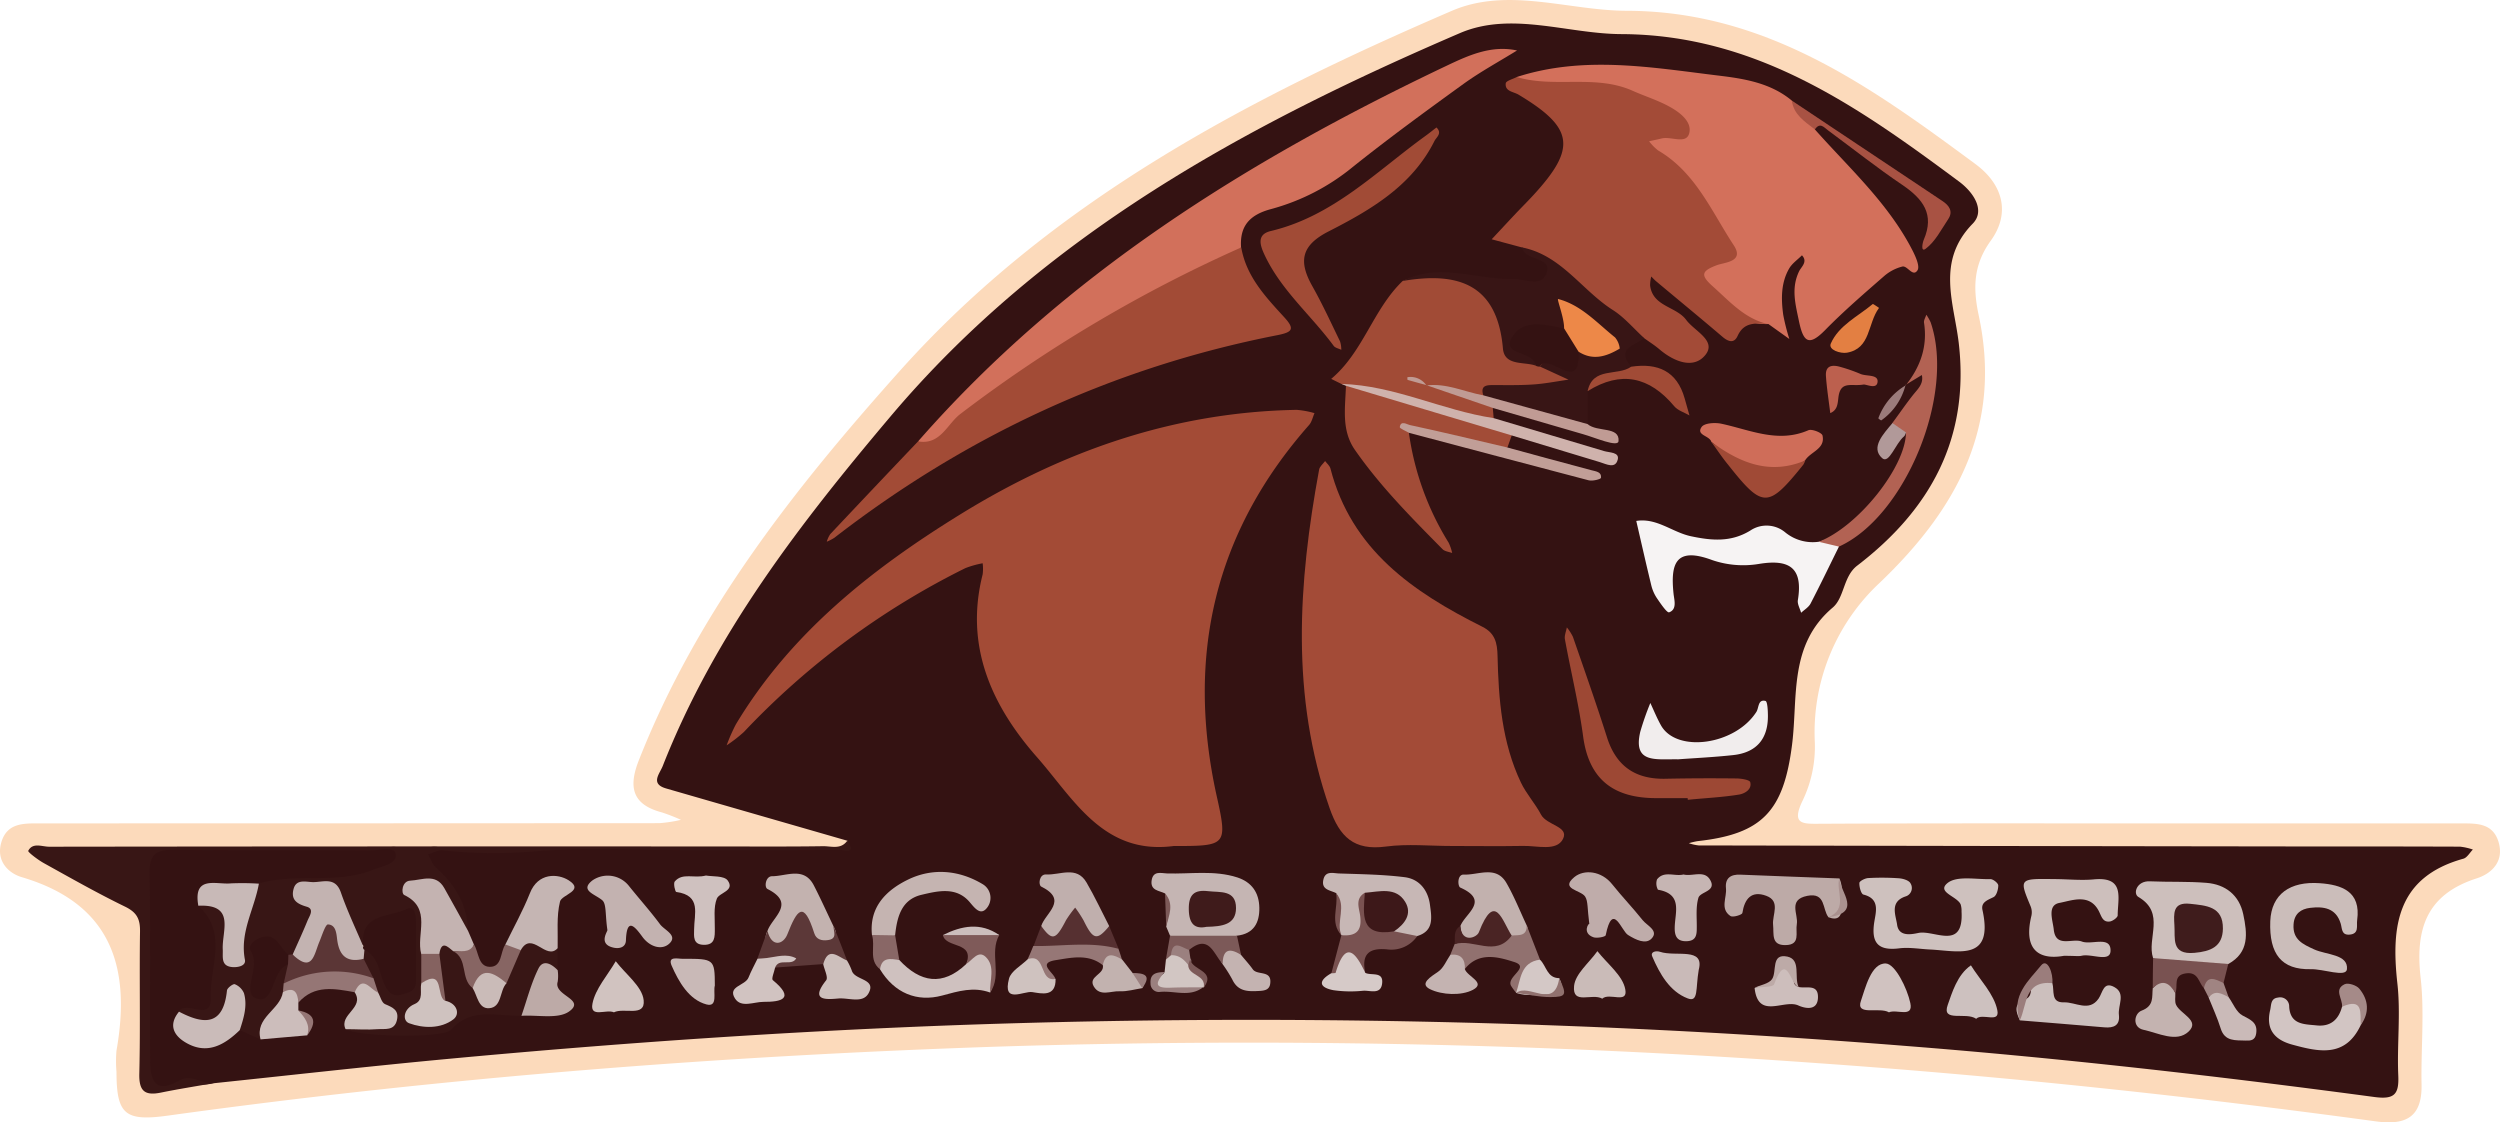 <svg xmlns="http://www.w3.org/2000/svg" viewBox="0 0 716.17 321.51"><defs><style>.cls-1{fill:#fcdabb;}.cls-2{fill:#341212;}.cls-3{fill:#381615;}.cls-4{fill:#a34b36;}.cls-5{fill:#a34b37;}.cls-6{fill:#d3705b;}.cls-7{fill:#d2705b;}.cls-8{fill:#a24b36;}.cls-9{fill:#a14b36;}.cls-10{fill:#381515;}.cls-11{fill:#a24c37;}.cls-12{fill:#f6f3f3;}.cls-13{fill:#9d4834;}.cls-14{fill:#cec1be;}.cls-15{fill:#cdbfbc;}.cls-16{fill:#cbbdba;}.cls-17{fill:#bdaaa7;}.cls-18{fill:#b26253;}.cls-19{fill:#c5b5b3;}.cls-20{fill:#c7b7b5;}.cls-21{fill:#f1eded;}.cls-22{fill:#cf6d59;}.cls-23{fill:#c4b3b1;}.cls-24{fill:#c5b4b1;}.cls-25{fill:#c3b2b0;}.cls-26{fill:#ccbfbd;}.cls-27{fill:#d2c5c3;}.cls-28{fill:#c8b9b7;}.cls-29{fill:#bfacaa;}.cls-30{fill:#c3b2af;}.cls-31{fill:#cfb2ac;}.cls-32{fill:#c2b1ae;}.cls-33{fill:#c0afad;}.cls-34{fill:#cfc1bf;}.cls-35{fill:#cabbb9;}.cls-36{fill:#a85243;}.cls-37{fill:#5c3838;}.cls-38{fill:#c6b5b3;}.cls-39{fill:#c4b3b0;}.cls-40{fill:#a04a36;}.cls-41{fill:#c19e97;}.cls-42{fill:#cdc1bf;}.cls-43{fill:#d1c3c1;}.cls-44{fill:#ccbebb;}.cls-45{fill:#91716f;}.cls-46{fill:#d0c2c0;}.cls-47{fill:#d1c3c0;}.cls-48{fill:#795251;}.cls-49{fill:#c09b94;}.cls-50{fill:#ccbdbb;}.cls-51{fill:#c9b9b7;}.cls-52{fill:#d6cac8;}.cls-53{fill:#c9bab8;}.cls-54{fill:#957675;}.cls-55{fill:#cabbb8;}.cls-56{fill:#563031;}.cls-57{fill:#cdbebc;}.cls-58{fill:#967776;}.cls-59{fill:#cabab8;}.cls-60{fill:#c2b2af;}.cls-61{fill:#876563;}.cls-62{fill:#cfc2bf;}.cls-63{fill:#e37f42;}.cls-64{fill:#4a2424;}.cls-65{fill:#bc604e;}.cls-66{fill:#7f5a59;}.cls-67{fill:#d4c8c6;}.cls-68{fill:#7c5958;}.cls-69{fill:#d2c6c3;}.cls-70{fill:#896766;}.cls-71{fill:#9b7d7c;}.cls-72{fill:#a58a88;}.cls-73{fill:#b19999;}.cls-74{fill:#ccbebd;}.cls-75{fill:#9b807f;}.cls-76{fill:#a08482;}.cls-77{fill:#9b7b7b;}.cls-78{fill:#aa918f;}.cls-79{fill:#c3b3b1;}.cls-80{fill:#5b3636;}.cls-81{fill:#856260;}.cls-82{fill:#ed8848;}.cls-83{fill:#3f1c1c;}.cls-84{fill:#3f1b1b;}.cls-85{fill:#3d1819;}</style></defs><g id="Layer_2" data-name="Layer 2"><g id="Layer_1-2" data-name="Layer 1"><g id="_7WgVKO.tif" data-name="7WgVKO.tif"><path class="cls-1" d="M613.41,235.88q45.84,0,91.7,0c4.42,0,8.93-.08,10.6,5.18,1.78,5.62-1.88,9.17-6.17,10.55-14.52,4.65-17.68,14.64-16.1,28.56,1.13,10.06.06,20.35.26,30.54.18,9.28-4.46,11.7-13,10.54-53-7.22-106.27-12.91-159.7-16.67a2267.94,2267.94,0,0,0-235.37-4.75c-79.49,2.66-158.72,8.84-237.55,19.76-12.31,1.71-14.69-.38-14.71-12.52a35.58,35.58,0,0,1,0-6.11C37.57,277.16,32,258.9,6.24,251.28c-4-1.2-7.44-4.77-5.83-10.08s6.05-5.33,10.49-5.33q89,0,178-.06a39.89,39.89,0,0,0,6.17-.95,51.35,51.35,0,0,0-5.46-2.13c-8.49-2.24-9.65-7.21-6.61-14.92,16.78-42.62,44.54-77.72,74.67-111.45,43.53-48.73,99.61-78,158.26-103.27,16.15-6.94,33.47,0,50.25,0C506,3.24,536,24.9,565.9,47c7.94,5.85,10.07,14.09,4.4,21.94-5.13,7.1-5.08,13.82-3.44,21.51,6.72,31.53-6.14,55.28-28.46,76.57a58.54,58.54,0,0,0-18.51,45.67,35.66,35.66,0,0,1-3.39,16.44c-3.56,7.26,0,6.87,5.2,6.85C552.27,235.81,582.84,235.88,613.41,235.88Z"/><path class="cls-2" d="M242.8,240.86c-17.34-5-34.7-10-52-15-4.6-1.34-1.82-4.19-.94-6.44,14.86-37.8,39.21-69.28,65.14-100C299.07,67.15,357,35.82,418.21,9.49c14.74-6.33,30.81.22,46.26.28C503,9.93,532.2,30.46,561.19,52c4.36,3.24,7.52,8.4,3.94,12.06-10.57,10.81-5.35,22.67-4,34.3C564.26,125.53,553,146,532,162.06c-4,3.09-3.62,9.15-7,12-12.65,10.72-9.9,25.68-11.64,39.32-2.42,19-8.52,25.54-27.06,27.58a21.6,21.6,0,0,0-2.5.59,13,13,0,0,0,2.82.64q85.28.18,170.54.29c15.85,0,31.7,0,47.56.06a16.82,16.82,0,0,1,3.68.83c-.9.9-1.66,2.33-2.72,2.62-18.9,5.26-20.74,19.13-18.92,35.62,1,8.72-.12,17.65.27,26.47.25,5.42-1.12,6.94-6.82,6.18-44.8-6-89.68-11.14-134.75-14.67a2358.44,2358.44,0,0,0-269.29-6c-49.5,1.78-98.86,5.17-148.15,9.78-22.24,2.08-44.45,4.6-66.67,6.93-4.09,1-8.27-.37-12.55,1.5-3.8,1.66-6.86-1.6-7-6.62-.19-9.26-.54-18.56.12-27.78a76.28,76.28,0,0,0-1.08-18.75,31.74,31.74,0,0,1-.2-6.09c.19-8.9,1-9.69,9.6-9.69,19.89,0,39.78,0,59.67,0,1.79,0,4.58-1.25,5.17,1.55.43,2.07-1.41,3.74-3.19,4.83-5.17,3.16-11,4.21-16.88,4.29-6.33.08-12.65.13-18.87,1.37-3.93.23-7.9.13-11.85.38-2,.13-4.81-.13-4.21,3.44,5.47,9,3.37,18.64,2,28.08-.6,4.14-4.76,4.14-8,4.79-1.31,4.47,1,6.85,6,6.13,3.38-.49,5.71-3.34,9-4,2.34-.41,4.26.81,6.3,1.58a15.33,15.33,0,0,0,10.2-1.13c2.47-2.4-1-3.35-1.25-5.08a5,5,0,0,1,.18-3c4.73-5.46,10.53-5.71,16.84-3.46,5,3.53,0,7.54.57,11.28,1.45,2.53,3.81,2.06,6,1.69,5.69-1,11.25-3.18,17.19-1.48a3.14,3.14,0,0,0,3.09-1c6.11-6.49,13.93-4,21.24-4.14.9,0-.23,0,.67,0,3.12-.23,6.94,1.26,9.17-1s-1.6-5.15-1.3-8.05c.1-.88-.12-1.79-.05-2.7.1-1.59-.18-3.19,0-4.78.14-5.09-.78-10.26,1.24-15.2.4-1,1.25-2.08-.13-2.86a3.11,3.11,0,0,0-3.18.33,8,8,0,0,0-3.11,4.24c-1.71,4.38-4.43,8.24-6.37,12.51-1.46,2.68-1.86,6.68-5.87,6.61s-5-4-6.7-6.87a11.66,11.66,0,0,1-1.67-5.44,24.28,24.28,0,0,0-7.57-14.75c-1.83-1.67-4-3.58-3.17-6.31,1.07-3.34,4.26-1.8,6.48-1.81,36.3-.09,72.6,0,108.9-.16C238.79,242.77,241.84,244.63,242.8,240.86Z"/><path class="cls-3" d="M159.75,271.62c0,2.1,0,4.19,0,6.29-2.45.82-4.25,2.17-4.85,4.91-.74,3.42-3.52,5.55-5.54,8.15-6.91.22-14.3-2.54-20.13,4-2.32,2.62-27.54,2-30.25-.23a7.4,7.4,0,0,1,4.25-1.54c7.82-1,7.82-1,3.68-8-.51-1.5-1-3-1.62-4.48-.43-2.24-2.27-4-2.25-6.38a3.54,3.54,0,0,1,1.14-2.61c4.54-.28,5.18,3.51,6.72,6.4.91,1.7,1.39,4.31,4.12,3.5,2.33-.69,1.49-3,1.42-4.68-.14-3,.5-5.84.7-8.76.28-4.34-1.07-5.68-5.53-4.17-3.65,1.23-5.21,4-7.05,6.81-5.92-.76-5.57-6.24-7.24-10-1.49-3.39-3-6.1-7.26-5.62-1.26.15-3.33.4-2,2.26,4.65,6.75,0,11.3-3.46,16.18a4.09,4.09,0,0,1-1.79.6c-.23,0-.45-.06-.68-.07-2.57-.11-4.36-4.91-7-2.08-2.13,2.32.06,6.11-.62,9.21-.11.5.13,1.14.51,1.09.69-.08,1-.82,1.43-1.35,1.71-2.16,2.29-5.74,6.29-5.05,1.46,1.83.49,3.79.33,5.71a14.85,14.85,0,0,1-.58,2.88c-1.45,5.08-5,8.92-7.85,13.14l-6-2.66a4.19,4.19,0,0,1-.4-.54c-1.33-2.5,1.12-6.52-1-7.46-1.8-.81-2.07,3.64-4,5.19-3.56,2.9-7.71,2.16-12.09-2.47,2.25-3.43,9.5,3.14,9.23-4-.35-8.83,5.09-18.64-3.64-26.34,6.71-2,9.48-.07,9.44,6.53,0,.9-.21,1.79-.24,2.69,0,1.3-.49,3.46.72,3.57,1.59.15,1.33-2,1.24-3.16-.5-6.33,2.28-11.33,6.13-15.95,10.67-3.17,22.13.29,32.68-3.92,2.66-1.07,7-1.57,6.63-4.53-.34-2.47-4.66-1.05-7.16-1.07-18.75-.12-37.49.09-56.24-.16-5.12-.07-7.19,1.16-7.09,6.74.32,17.76,0,35.52.17,53.28,0,5.35,1,10.27,8.32,6.06,3.42-2,6.52,1.08,9.85.76-5,.89-10.06,1.68-15.06,2.7-4.61.95-6.35-.36-6.22-5.43.33-13.56,0-27.14.2-40.7.06-3.62-.94-5.5-4.28-7.13-7.92-3.85-15.59-8.21-23.29-12.48-1.71-.95-4.62-3.18-4.45-3.51,1.29-2.49,3.93-1.18,6-1.18q96.33-.13,192.64-.07c9.72,0,19.45.07,29.17-.08,2.31,0,5,1,6.81-1.56,2.9,4-1.05,2.62-2.26,2.62-14.27.11-28.53.07-42.8.07-14.71,0-29.5-.84-44.12.32a140,140,0,0,1-26.62-.24c-1.37-.15-2.86.71-4.3,1.1.75,1.29,1.24,2.88,2.3,3.83,5.43,4.88,9,10.6,9.12,18.13-3.79,0-4.26-3.39-5.69-5.71-1.29-2.09-2.1-4.53-4.22-6-1.33-.91-3.1-1.45-4.36-.26s.4,2.32,1,3.36c2.84,5,1.44,10.52,1.73,15.82a39.82,39.82,0,0,1,0,6.82,17.46,17.46,0,0,1-.9,5.89c-.43,1.48-2.79,3-.39,4.6a4.19,4.19,0,0,0,4.47-.26c2.18-1.37.53-3.15.19-4.77-.28-4.25-1.65-8.36-1.58-12.65.73-3.19,2.57-4.31,5.69-3.1,5,2,4.16,7.43,6.51,11,3.58,5.27,3.58,5.27,7.3-.92,2-2.82,2-6.53,4.16-9.27C152.12,264.89,155.89,269.68,159.75,271.62Z"/><path class="cls-4" d="M336.2,242.36C316,245,307.52,228.75,297,216.83c-12.94-14.73-20.71-31.78-15.5-52.29a12.52,12.52,0,0,0,0-3.18,26.81,26.81,0,0,0-4.95,1.39,223.81,223.81,0,0,0-63.46,46.95,40.39,40.39,0,0,1-4.93,3.81,50.7,50.7,0,0,1,2.64-6c15.7-26.12,38.75-44.38,64.2-60.1,29.59-18.29,61.4-29.38,96.45-30a25.61,25.61,0,0,1,5.11.94c-.5,1.14-.76,2.5-1.55,3.4-27.14,30.75-35.25,66.18-26.53,106C351.74,242.28,351.41,242.35,336.2,242.36Z"/><path class="cls-5" d="M416,242.35c-6.34,0-12.76-.67-19,.16-9.12,1.21-13.22-2.73-16.11-11-11.2-32.09-9-64.44-3-97,.17-.89,1.12-1.63,1.71-2.44.52.71,1.32,1.34,1.53,2.13,6,23.3,23.65,35.4,43.51,45.34,3.66,1.83,4.28,4.65,4.36,8.32.28,12.45,1.25,24.84,6.7,36.32,1.54,3.23,4.08,6,5.74,9.15s8.13,3.37,6.31,7-7.43,1.9-11.42,2C429.52,242.45,422.73,242.35,416,242.35Z"/><path class="cls-6" d="M519.91,37.08c9.88,11.13,21.09,21.21,28,34.74.88,1.75,2.12,4.49,1.39,5.61-1.34,2.09-2.88-1.43-4.35-1.07a12.72,12.72,0,0,0-5.16,2.69c-5.8,5.06-11.65,10.1-17,15.56-4.6,4.66-6.16,3.37-7.4-2.38-1-4.92-2.39-9.58,0-14.52.6-1.26,2.58-2.72.81-4.57-1.25,1.26-2.84,2.33-3.69,3.83-2.35,4.11-2.29,8.7-1.67,13.22a58.92,58.92,0,0,0,1.75,6.92l-6-4.29c-7.8.32-12.59-4.68-17.41-9.72-3.07-3.21-3-6.2.92-8.17,5-2.46,4.33-5.18,1.69-9C486.45,58.27,482.14,50,474,44.82c-1.52-1-3.18-2.4-2.81-4.3.47-2.44,3-2.28,4.92-2.74,1.41-.33,3.59.41,3.89-1.69.24-1.7-1.46-2.71-2.76-3.55-7.21-4.66-15.31-6.44-23.72-7-4.5-.3-9,.18-13.52-.22-2.17-.2-5.26.48-5.49-3.26,19.29-6.24,38.7-2.72,58-.38,7.29.88,14.76,2.12,20.77,7.12C515.39,31.65,519.23,33.11,519.91,37.08Z"/><path class="cls-5" d="M434.5,22.07c10.83,3.22,22.52-.83,33.19,3.93,3.47,1.55,7.16,2.69,10.48,4.51,3,1.63,6.58,4.32,5.75,7.63s-5.14.88-7.83,1.51c-1.22.29-2.45.55-3.68.82A14.55,14.55,0,0,0,475,43.1c10.73,6.27,15.31,17.5,21.68,27.19,3.1,4.72-2.65,4.85-4.81,5.66-4.55,1.7-4.8,2.9-1.15,6.14,4.8,4.28,9.05,9.19,15.69,10.73-3.4-.19-6.77-.69-8.64,3.41-1,2.2-2.64,1.7-4.35.24-6.29-5.37-12.69-10.61-19-15.9-.5-.42-.93-.91-1.39-1.36a10.73,10.73,0,0,0-.33,2.54c.73,6.11,7.47,6,10.34,9.89,2.35,3.2,8.76,5.91,5.53,10-3.39,4.27-9.08,1.94-13.23-1.6-1.37-1.16-2.9-2.12-4.36-3.18-9.74-4.38-16.93-12.22-24.88-18.93-3.25-2.75-6.19-5.6-10.24-7.08l-8.54-2.3c2.28-2.44,4.55-4.89,6.84-7.32,1.7-1.8,3.46-3.54,5.14-5.37,12.41-13.51,11.52-19.27-4.3-28.75-1.4-.85-3.94-.89-3.65-3.24C431.44,23.14,433.4,22.66,434.5,22.07Z"/><path class="cls-7" d="M263,126.44C304.93,78.51,357.7,45.78,414.5,18.79c6.19-2.94,12.74-5.92,20.08-4.33-5.06,3.13-10.33,6-15.13,9.43-10.8,7.81-21.59,15.68-32,24a62.47,62.47,0,0,1-23.32,12c-6,1.6-9,4.71-8.61,10.93-1.67,4-5.52,5.11-9,6.65C319.16,89.67,294.34,106,271.21,124.9,266.57,128.7,266.08,128.9,263,126.44Z"/><path class="cls-8" d="M263,126.44c6.4,1.13,8.34-5,12.11-7.85a402.35,402.35,0,0,1,80.47-47.71C357,79.16,362.51,85,367.82,90.8,371,94.25,370.31,95.13,366,96,319,105.19,276.81,124.8,239,154.07a14.06,14.06,0,0,1-2.15,1.11,7.37,7.37,0,0,1,1-2.18Q250.39,139.68,263,126.44Z"/><path class="cls-9" d="M427.64,116.85c.08,1,.17,2,.25,2.93-2.18,2.24-4.79,1-7,.43-12.23-3.36-24.61-6.14-36.63-10.23l-2.92-1.44c9.16-7.65,12-19.93,20.48-28.05,7.06-2.93,14.22-.19,21.33-.29,2.41,0,3.64,2.43,4.6,4.53a30.34,30.34,0,0,1,3,9c.68,5.54,3.55,8.52,9,9.13a12,12,0,0,1,2.15.52c.86.28-.17-.19.62.22,2.84,1.46,8.35,1.17,7.82,4.81-.61,4.11-6,3.51-9.64,4.1-5.24.85-10.74-1.39-15.8,1.39-5.33.52-9.79-3.52-15.15-2.88-.82-.37.21.1-.59-.32a22.86,22.86,0,0,0-6.24-2.3,25.28,25.28,0,0,1,6,2.18c6,.5,11.47,3.33,17.38,4.29C427.25,115,427.65,115.87,427.64,116.85Z"/><path class="cls-10" d="M439.84,104.71c-3.4-1.14-8.86.14-9.3-4.88-1.62-18.61-13-22-28.69-19.34,10.34-5.39,21-.36,31.5-.57,3.33-.06,7.78,2.22,9.42-1.09,2.32-4.66-3.68-4.25-5.81-6.3a8.85,8.85,0,0,1-1.1-1.68C447.21,73,453.07,83.11,462,88.79c3.35,2.12,6,5.34,9,8.06-2.51,2.16-8.29,2.84-3.7,8.2-.27,3.08-2.72,2.35-4.59,2.63-3.17.49-6.27,1.09-7.89,4.37q0,4.73,0,9.43a3.56,3.56,0,0,1-3.13,1c-8.86-2.55-17.81-4.81-26.49-8-.29-.11-.3-.74-.28-1.23-.88-2.78.83-2.95,2.87-2.94,3.84,0,7.7.09,11.53-.18,3.34-.23,6.66-.9,10-1.37L441.13,105c1.34-1.89,3.36-1.84,5.26-1.59a5.16,5.16,0,0,0,5.39-2.67c2.41-1.78,7.07.9,7.77-2.33s-3.8-4.44-5.94-6.61c-4.27-4.33-4.73-.94-5.2,2.51-2.38,2-5.17.58-7.75.92-1.56.2-3.27.33-4.18,1.74-1.29,2,.88,2.59,1.79,3.65S440.49,102.9,439.84,104.71Z"/><path class="cls-11" d="M433.06,124.74l-1.22,3.42c-1.6,1.57-3.22.74-5,.23-7.53-2.18-15.31-3.32-22.83-5.57-.08,0-.35.29-.41.49a1.65,1.65,0,0,0,0,.66A80.83,80.83,0,0,0,415,155.48a13.5,13.5,0,0,1,1,2.94c-.93-.35-2.12-.45-2.76-1.1-8.89-9-17.84-18-25.1-28.44-3.94-5.66-2.76-12.1-2.57-18.37,15.94,2.55,31.05,8.18,46.48,12.64C432.71,123.35,432.93,124.07,433.06,124.74Z"/><path class="cls-12" d="M526.8,156.58c-2.7,5.46-5.33,10.94-8.14,16.34-.56,1.05-1.78,1.76-2.7,2.62-.33-1.21-1.11-2.49-.93-3.61,1.52-9.27-2.39-11.85-11.23-10.37a27.35,27.35,0,0,1-13.38-1.14c-10.47-3.87-11.9,1.09-11,9.69.19,1.77,1.06,4.46-1.26,5.3-.62.23-2.5-2.57-3.57-4.14a11.58,11.58,0,0,1-1.58-3.72c-1.48-6.09-2.86-12.21-4.27-18.32,5.87-.94,10.31,3.24,15.63,4.38,5.88,1.25,11.43,1.79,17-1.6a8.34,8.34,0,0,1,10.08.53A12.45,12.45,0,0,0,521,155.2C523.14,154.77,525.64,152.9,526.8,156.58Z"/><path class="cls-9" d="M411.5,36.52c1.76,1.68-.06,2.82-.58,3.88-6.46,12.92-18.37,19.79-30.43,25.95-8,4.11-8.41,8.78-4.51,15.7,2.88,5.11,5.33,10.47,7.9,15.75a8.16,8.16,0,0,1,.36,2.41c-.74-.37-1.75-.54-2.18-1.13-6.42-8.71-14.93-15.82-19.68-25.8-1.34-2.81-2.59-6.09,1.67-7.1,17.72-4.21,30.1-16.94,44.1-27.1C409.25,38.29,410.3,37.44,411.5,36.52Z"/><path class="cls-13" d="M483.46,228.63c-2.71,0-5.42,0-8.13,0-12.23.24-20.05-4.56-21.81-17.64-1.25-9.35-3.52-18.56-5.22-27.85-.2-1.06.35-2.27.55-3.41a13.42,13.42,0,0,1,1.75,2.73c3.31,9.57,6.69,19.13,9.76,28.78,2.63,8.26,8.12,12,16.66,11.85q10.14-.21,20.3-.09c1.43,0,3.9.39,4.07,1.07.55,2.16-1.73,3.31-3.21,3.55-4.85.79-9.78,1-14.68,1.5Z"/><path class="cls-14" d="M552.85,272c-2.93-.14-5.92-.69-8.8-.33-6.29.78-8.06-1.82-7.1-7.72.47-2.86,1.58-6.5-3.13-7.68-.68-.17-1.22-2.19-1.17-3.33,0-.52,1.61-1.35,2.52-1.4a70,70,0,0,1,8.81.06c1.17.09,2.85.58,3.3,1.42a2.52,2.52,0,0,1-1.5,3.81c-4.5,1.59-2.7,5.32-2.32,8.07.48,3.51,4.09,2.78,6.1,2.36,4.55-.94,13,5.18,12.36-6.16a6,6,0,0,0-.25-2c-1-2.37-7-3.5-3.76-6.14,2.68-2.16,8.1-1,12.3-1.12.78,0,2.22,1.16,2.23,1.81,0,1.15-.51,2.94-1.36,3.35-1.71.85-3.65,1.46-3.17,3.67C571.18,275.53,561,272.39,552.85,272Z"/><path class="cls-15" d="M616.79,274.46c-1.89-5.64,3.67-12.89-4.21-17.51-1.62-.95-.5-4.66,3.28-4.48,5.41.24,10.85,0,16.24.44s9.35,3.48,10.52,9,1.77,10.9-4.29,14.25C631,278,623.72,278.25,616.79,274.46Z"/><path class="cls-15" d="M591.25,273.81c-6.33,1.14-11.86-.94-9.32-11.45a4.6,4.6,0,0,0-.2-2.67c-3.33-8-3.35-8,6.64-7.86,3.84,0,7.7.44,11.5.08,9-.84,6.77,5.49,6.78,10.31,0,.61-1.4,1.64-2.25,1.76-2,.28-2.37-1.4-3.1-2.87-2.65-5.3-7.7-3.14-11.32-2.46s-1.92,5-1.65,7.6c.56,5.39,5.29,2.42,8.06,3.47s8.33-1.76,8.21,2.67c-.09,3.39-5.35.76-8.22,1.39C595.52,274,594.59,273.81,591.25,273.81Z"/><path class="cls-16" d="M650.36,263.88c.32-7.7,5.63-11.49,14.18-10.87,6.23.44,11.87,2.31,10.71,10.59-.23,1.61.65,3.91-2.18,4.14-2.39.19-2.1-1.79-2.55-3.21-1.37-4.44-4.92-4.91-8.71-4.46-2.64.31-4.59,1.65-4.78,4.76-.28,4.33,2.64,5.65,5.9,7.14,3.48,1.6,9.8,1.36,9.4,5.67-.24,2.46-6.73-.11-10.41,0C653.66,277.82,650,273.4,650.36,263.88Z"/><path class="cls-17" d="M523.8,262.76c-1.81-2.23-.7-7.19-6.07-6.13-5.62,1.11-2.52,5.27-3,8.11-.44,2.43,1.16,5.94-3.23,6-4.21.08-3.29-3.19-3.57-5.82-.3-2.85,2.26-6.74-1.95-8.3s-6.21.8-6.85,4.94c-.08.49-2.71,1.32-3.4.86-3.09-2.06-1-5.3-1.3-8-.28-2.88,1.37-4,4.16-3.86,9.44.4,18.89.72,28.33,1.08,1.31,2.72.49,5.61.61,8.42C527.6,262.63,526.43,263.78,523.8,262.76Z"/><path class="cls-18" d="M526.8,156.58,521,155.2c11.24-4.31,24.92-21.4,25-31.3-2.64,1-3.77-.12-3.92-2.7,2-2.68,3.85-5.41,5.9-8,1.37-1.73,3.13-3.21,2.57-5.77l-4.72,2.86.11.08c4.18-5.26,6.29-11.11,5.23-17.92-.11-.72.43-1.53.66-2.29a12.76,12.76,0,0,1,1.25,2.21C560.17,113,545.81,148,526.8,156.58Z"/><path class="cls-19" d="M335.18,268.05c-.36-.87-.73-1.74-1.1-2.61.54-3.19,1.31-6.39-.34-9.5-1.69-.85-4.3-.79-3.82-3.8.45-2.75,2.71-2,4.31-1.93,6.75.22,13.6-1,20.24,1.15,4.16,1.37,6.21,4.38,6.29,8.68s-1.61,7.47-6.4,8C348,270.8,341.57,270.23,335.18,268.05Z"/><path class="cls-20" d="M382.75,255.85c-1.68-.86-4.32-.91-3.64-3.88.59-2.6,2.85-1.8,4.46-1.75,6.29.21,12.61.29,18.84,1.07,4.2.53,6.69,3.75,7.23,7.92.46,3.5,1.24,7.46-3.63,8.93-2.28,1.05-4.57,2-6.85,0a3.36,3.36,0,0,1,0-3.21c.72-1.86,2.11-3.84.12-5.61s-4.48-2-6.66.11c-1.16,1.56-.89,3.44-1.28,5.16-.93,4.07-3,6-7.11,3.3l0,0C382.23,264.1,384.8,259.68,382.75,255.85Z"/><path class="cls-21" d="M480.73,217.52c-6.4-.12-13,1.3-10.84-7.91a80.33,80.33,0,0,1,2.88-8.23c1,2.15,1.9,4.37,3.06,6.43,4.53,8,21.3,5.57,27.32-3.88.75-1.17.41-3.68,2.61-3.13.56.13.68,2.73.69,4.2.06,6.7-3.31,10.59-9.95,11.31C490.9,216.92,485.27,217.18,480.73,217.52Z"/><path class="cls-22" d="M490.24,126.57c-.49-1.8-4.48-1.86-2.77-4.27.79-1.11,3.79-1.3,5.57-.93,8.26,1.74,16.27,5.68,25,1.88,1-.44,3.87.7,4.05,1.51.86,3.87-3.44,4.62-5,7.14-7.53,5.71-15.8,5.26-22.37-1.27A41.34,41.34,0,0,0,490.24,126.57Z"/><path class="cls-23" d="M129.85,272.5c-1.65-1.36-3.39-3.19-4,.78-1.73,1.61-3.45,1.62-5.18,0-1.55-5.6,3.23-13-4.87-16.89-.93-.45-.7-4,1.72-4.11,3.32-.16,7.31-2.18,9.73,2.08,2.32,4.09,4.57,8.22,6.85,12.34.55,1.28,1.11,2.57,1.66,3.86C135,274.84,131.92,272.15,129.85,272.5Z"/><path class="cls-24" d="M249.79,267.84c-.83-8,4.09-12.8,10.22-15.81,7-3.45,14.64-2.85,21.47,1.24a4.57,4.57,0,0,1,1,7.1c-1.68,1.78-3.19-.15-4.67-1.91-3.81-4.53-9.13-3.24-13.85-2.12-5.8,1.39-7,6.47-7.54,11.61C254.18,269.87,252,269.65,249.79,267.84Z"/><path class="cls-25" d="M174,266.41c-.66-4.38-.22-7.47-1.49-8.53-2.11-1.78-6.56-2.79-2.73-5.72a7.73,7.73,0,0,1,10.37,1.61c2.95,3.69,6.12,7.21,8.93,11,1.25,1.7,5.29,3.2,2.57,5.62-2.11,1.87-5.51.87-7.61-2s-4.49-5.87-4.73,1c-.07,2.08-2,2.44-3.55,2.08C171.21,270.48,174.16,266.71,174,266.41Z"/><path class="cls-19" d="M159.75,271.62c-3.33,3.74-7.33-5.16-10.56.56-2,.88-3.92,1.59-4.42-1.62,2.35-4.86,5-9.59,7-14.61,2.33-6.07,8.08-5.71,11.12-3.78,4.75,3-2,4.09-2.46,6.09C159.37,262.52,159.87,267.15,159.75,271.62Z"/><path class="cls-26" d="M587.94,281.64c.63,2.14-.54,5.64,3.3,5.5,3.34-.12,7.23,2.86,9.94-1.08,1.21-1.77,1.38-5,4.48-3.31,3.41,1.83,1,5.26,1.34,8,.33,3-1.45,3.79-4.18,3.55-8.06-.72-16.13-1.32-24.19-2-1.09-2.34-1.93-4.74,1.34-5.93,2-.73,1.69-2.19,2-3.68C583,277.5,585.31,278.38,587.94,281.64Z"/><path class="cls-27" d="M676.26,293.69c-4.41,9.36-12,7.64-19.61,5.56-5.12-1.39-7.62-4.43-6.32-9.9.34-1.46.09-3.36,2.27-3.58a2.58,2.58,0,0,1,3.18,2.61c.31,5.18,4.26,5,7.8,5.36,4,.44,6.34-1.59,7.34-5.35,1-1.64,2.35-2.86,4.19-1.56C677.64,288.62,677.52,291.12,676.26,293.69Z"/><path class="cls-28" d="M74.16,253.14c-1.27,7.25-5.52,13.92-4,21.78.36,1.76-1.94,2.24-3.56,2.12-3.42-.26-2.68-2.92-2.79-5.08-.26-5.32,3.75-13-7-12.5-1.54-8.81,5.09-6,9.29-6.4A76.34,76.34,0,0,1,74.16,253.14Z"/><path class="cls-29" d="M455.29,264.72c-.6-4.46-.33-6.56-1.21-7.89-1.25-1.9-7.29-2.11-3.07-5.58,2.75-2.26,7.72-1.83,10.83,2.07,2.8,3.51,5.93,6.77,8.73,10.28,1.25,1.57,4.67,3,2.58,5.24-1.67,1.81-4.51.41-6.78-1-1.91-1.16-4.4-9.76-6.39.09-.09.44-2.54.94-3.57.55C453.12,267.26,455.17,264.25,455.29,264.72Z"/><path class="cls-30" d="M219.86,266.67c1.38-4,8.24-7.83,0-12-1-.52-.54-3.67,1.32-3.66,4.13,0,9.18-2.87,12,2.71,1.95,3.79,3.7,7.68,5.54,11.52,1.2,2.07,1.13,4-1.25,4.95a4.38,4.38,0,0,1-6.07-2.66c-1.4-4.38-2.22-2.59-3.6-.12a5.41,5.41,0,0,1-4.85,3.11C220.6,270.48,218.26,270.07,219.86,266.67Z"/><path class="cls-31" d="M433.06,124.74l-47.51-14.23-1.26-.53c15.17.43,28.83,7.58,43.6,9.8q15.83,4.71,31.63,9.44c1.56.47,4.46.29,3.91,2.44-.69,2.74-3.25,1.3-5.14.72Z"/><path class="cls-32" d="M418.34,265.33c1.29-3.65,8.58-7.23,0-11.06-.8-.36-.93-3.82,1-3.73,4.14.19,9.25-2.73,12.22,2.43,2.23,3.87,3.89,8.08,5.8,12.14,1.19,2.93-.49,3.84-2.94,4.21a3.74,3.74,0,0,1-3-1.15c-2.09-2.88-3.67-3.21-6.65-.5C421.11,271,418.79,269.82,418.34,265.33Z"/><path class="cls-33" d="M298.28,265.26c1.15-3.72,7.88-7.39,0-11.28-.87-.43-.65-3.61,1.43-3.48,3.91.24,8.7-2.6,11.55,2.32,2.34,4,4.32,8.28,6.47,12.44-.94,4.38-3.12,5.64-6.21,2.68s-4.42-2.52-7.35.11C301.87,270.09,298.08,270.72,298.28,265.26Z"/><path class="cls-34" d="M257.61,275c6,6.45,12.39,7.62,19.2,1.15,1-2.29,2-4.59,5.17-3.72,3,.83,2.29,3.38,2.27,5.44s.59,4.4-.61,6.46c-4.73-1.72-9-.42-13.74.86-7.23,1.95-13.68-.7-17.8-7.51C251.84,272.46,254.49,273.25,257.61,275Z"/><path class="cls-35" d="M51.28,289.81c7.13,3.74,12.7,4.11,13.74-6.08.07-.71,1.8-2,2.25-1.78a4.82,4.82,0,0,1,2.61,2.54c1.06,3.63-.07,7.14-1.19,10.6-4.24,4.12-9.06,7-14.92,3.89C50.22,297.11,47.85,294,51.28,289.81Z"/><path class="cls-36" d="M519.91,37.08c-2.86-2.23-6.07-4.18-6.62-8.27q21.62,14.4,43.22,28.82c1.79,1.2,3.1,2.89,1.6,5.13-2,3-3.73,6.47-6.48,8.51-1.46,1.08-.9-1.75-.53-2.6C554.25,61.38,550.87,57,545,53c-7.28-4.91-14.18-10.39-21.26-15.61C522.55,36.53,521.38,34.89,519.91,37.08Z"/><path class="cls-37" d="M219.86,266.67c1.19,4.86,4.54,3.94,5.71.95,2.79-7.1,4.67-9.81,7.68-.3.56,1.79,2.1,2.22,3.8,2,3-.33,1.7-2.5,1.7-4.1q2,4.94,3.88,9.87c-2.14,1.15-4.78-.86-6.8,1.09l-13.81,1c-.37-.52,1.31-1.81-.37-1.62s-3.37.71-4.66-1Z"/><path class="cls-38" d="M482.27,250.51c2.54.64,5.88-1.31,7.57,1.45,2.1,3.42-2.76,3.41-3.3,5.24-.8,2.71-.42,5.77-.47,8.68,0,1.95-.21,3.61-2.78,3.74-2.75.14-3.56-1.32-3.54-3.74,0-4.34,2.48-9.75-4.8-11a3.73,3.73,0,0,1-.27-2.95C476.7,249.33,479.74,251.15,482.27,250.51Z"/><path class="cls-34" d="M202.23,250.81c1.72.33,5.18,0,6.22,1.4,2.19,3-2.4,3.46-3.1,5.23-1,2.54-.53,5.68-.58,8.57,0,2.34.14,4.76-3.24,4.65-3.07-.09-2.72-2.42-2.69-4.41,0-4.41,2.19-9.74-5.11-10.73-.31,0-.89-2.45-.44-3C195.54,249.9,198.78,251.72,202.23,250.81Z"/><path class="cls-39" d="M623.16,284.51c.05,1.12-.22,2.38.21,3.33,1.23,2.67,7,4.5,3.56,7.7s-8.65.37-12.88-.53c-3.31-.71-2.7-4.67-.58-5.48,3.67-1.39,2.95-3.91,3.22-6.42C620.17,279.33,621.16,279.54,623.16,284.51Z"/><path class="cls-40" d="M490.24,126.57c8.12,6,16.72,9.63,26.89,5.34a4.9,4.9,0,0,1-.54,1.21C506.45,145.7,505,145.71,495,133.07,493.3,131,491.81,128.74,490.24,126.57Z"/><path class="cls-17" d="M149.37,291c1.58-4.54,2.76-9.28,4.88-13.55,1.36-2.72,3.78-1.31,5.51.49a11.46,11.46,0,0,1,0,3.31c-1.26,4,8.28,5,3.21,8.55C159.75,292,154,290.69,149.37,291Z"/><path class="cls-41" d="M403.65,124c-.93-.56-2.72-1.25-2.66-1.66.31-2,2-.78,2.83-.59,9.36,2,18.68,4.27,28,6.44,8,2.18,16,4.38,24.07,6.51,1.33.35,2.95.48,2.75,2.18-.05.39-2.42,1-3.51.72C438,133.11,420.81,128.53,403.65,124Z"/><path class="cls-42" d="M566.11,291.85c-3-2.08-10,1.15-8.14-4,1.22-3.42,2.7-8.61,6.63-11.31,2.65,4.25,6.63,8.22,7.56,12.81C573,293.32,567.89,290.09,566.11,291.85Z"/><path class="cls-43" d="M217,274.64c.89-.06,1.79-.09,2.68-.2,2.81-.34,5.63-1.39,8.42.1-1.35,2.42-5-.3-6.07,2.7-.25,1.21-1.1,3.16-.65,3.53,6.45,5.33,2.51,6.26-2.68,6.23-2.76,0-6.42,1.83-8.17-1-2.19-3.51,3-3.61,3.91-6C215.15,278.21,216.13,276.45,217,274.64Z"/><path class="cls-9" d="M454.8,112.05c1.49-7.09,8.57-4.21,12.48-7,7.59-1.13,13.12,1.21,15.33,9.12.45,1.62.92,3.23,1.37,4.84-1.47-.86-3.33-1.4-4.36-2.63C472.51,107.88,464.37,106.08,454.8,112.05Z"/><path class="cls-44" d="M108.32,284.32c.65,1.15,1,2.93,2,3.34,2.23.94,4.07,1.74,3.37,4.63-.74,3.06-3.43,2.38-5.43,2.53-3.07.24-6.18,0-9.27,0-2-4.22,5.55-6.09,2.62-10.55-1.27-1.72-.51-3,1.19-3.43C105.77,280,106.93,282.43,108.32,284.32Z"/><path class="cls-45" d="M433.05,268c2-.19,4.4.32,4.29-2.93l3.81,9.8c-2.21,3.22-3.24,7.29-6.84,9.52a20.16,20.16,0,0,1-1.42-1.95c-1.52-2.64,5.65-5.35.87-6.86-4.3-1.37-10.1-3.1-14.12,2-2-.74-2.87-2.66-4.15-4.14l1.22-3C422,268.37,427.6,268.83,433.05,268Z"/><path class="cls-46" d="M541.12,290c-2.74-1.65-9.67,1.21-8-3.36,1.21-3.43,2.88-10.84,7.13-10.63,2.62.13,6.08,7,7,11.35S543.3,289,541.12,290Z"/><path class="cls-47" d="M175.87,290c-2.18-1-6.94,1.74-6.15-2.48s4.33-8.13,6.67-12.16c2.82,3.71,7.59,7.22,8,11.17C184.89,291.48,178.77,288.55,175.87,290Z"/><path class="cls-48" d="M399.37,266.8l6.64,1.34a9,9,0,0,1-8.62,3.83c-5.26-.52-7.42,1.43-6.28,6.7-3.28-3.41-6.46,1.3-9.71.12q1.43-5.44,2.86-10.89c4.15.36,6-1.15,5.37-5.65-.3-2.13-1.49-4.86,1.36-6.5C393.16,259.9,394.31,264.83,399.37,266.8Z"/><path class="cls-49" d="M424.88,113.24l29.9,8.24c2.78,2.42,9.23.56,8.88,4.89-.15,1.87-6.65-1-10.2-2q-12.91-3.72-25.82-7.51l-19-6.51-.06.07C414.34,109.67,419.47,112.26,424.88,113.24Z"/><path class="cls-50" d="M74.64,297.75c-1.7-6.32,5.59-8.39,6.4-13.52.95-1.19,2-2.52,3.68-1.54,1.92,1.11,1.19,2.91.75,4.54l0,2.21c3,1.62,4.11,3.91,2.55,7.15Z"/><path class="cls-51" d="M204.78,282.33c-.55,1.86,1,6.32-2.42,5.4-5-1.35-7.9-6.42-9.94-11.06-1.28-2.93,1.85-1.95,3.31-2C204.62,274.63,204.75,274.76,204.78,282.33Z"/><path class="cls-15" d="M235.83,276.22c1.48-5.33,4.33-2,6.8-1.09A17.56,17.56,0,0,1,244,278c.79,2.9,7.17,2.28,4.81,6.55-1.67,3-5.72,1.22-8.69,1.49-3.86.35-8,.52-3.46-5.21C237.31,280,236.16,277.79,235.83,276.22Z"/><path class="cls-52" d="M381.4,278.79c.42,0,1.17,0,1.21-.1,2.83-9.41,5.65-6.06,8.5,0,1.73.88,5.22-.52,4.83,3-.36,3.34-3.41,2-5.38,2.12a34.62,34.62,0,0,1-8.64-.16C377.59,282.79,377.78,280.83,381.4,278.79Z"/><path class="cls-53" d="M486.63,277.85c-.93,5.35,0,9.39-3.16,8.16-5.13-1.95-8-7-10.15-12-.63-1.44,1.19-1.7,2.21-1.35C480.08,274.19,488.4,271.2,486.63,277.85Z"/><path class="cls-54" d="M85.47,287.23c-.2-2.89-1.13-4.7-4.43-3,.07-.83.14-1.67.22-2.51,5.2-6.77,20.11-7.65,25.72-1.51.45,1.37.9,2.74,1.34,4.11-2.23-.74-4.41-5.37-6.71-.08C95.85,283.21,90.07,282,85.47,287.23Z"/><path class="cls-55" d="M459,286.09c-2.95-1.7-8.62,1.94-8.08-3.62.33-3.51,4.33-6.66,6.68-10,2.82,3.62,7.31,7,8,11C466.38,287.71,461,284.24,459,286.09Z"/><path class="cls-48" d="M623.16,284.51c-1.63-2.9-3.62-4.16-6.47-1.4,0-2.88.07-5.77.1-8.65l21.54,1.69c-.45,1.81-.91,3.63-1.36,5.44-1.69,1.19-3.82.7-5.62,1.5-1.53-1.61-1.59-4.74-5.12-4.26C622.29,279.36,624.07,282.57,623.16,284.51Z"/><path class="cls-56" d="M298.28,265.26c3.13,4.35,4.14,4.08,7.1-1.65A32.48,32.48,0,0,1,308,260a34.27,34.27,0,0,1,2.43,3.71c2.71,5.55,3.82,5.82,7.32,1.59q1.35,3.27,2.72,6.54c-8.18,1.25-16.36,2.3-24.4-.8Q297.16,268.14,298.28,265.26Z"/><path class="cls-57" d="M515.23,282.73c2.13.53,5.65-1,5.56,3-.09,4.18-4.09,3-5.58,2.32-4.11-1.93-11.55,4.17-12.57-5,2.5-1.11,6.51-.16,6.29-5,0-1.06,1.52-1.52,2.7-1.37a2.64,2.64,0,0,1,2.27,2.1C514.29,280.1,513,282,515.23,282.73Z"/><path class="cls-58" d="M296,271c8.14.15,16.33-1.39,24.4.8.35,1,.7,2.05,1,3.08a14.29,14.29,0,0,1-5.54,1.57c-4.14-3.28-9.05-2.08-13.37-1.41-5.5.85-.69,3.49-.16,5.36-5.68,2.4-5.65-3.27-7.95-5.64C295,273.51,295.49,272.26,296,271Z"/><path class="cls-59" d="M638.41,285.62c1.3,1.82,2.22,4.34,4,5.28,2.39,1.27,4.42,2.05,3.9,5.26-.3,1.87-1.59,2-3,1.93-2.88-.12-6,.35-7.17-3.51-.93-3-2.27-5.86-3.43-8.79C634.5,281.69,636.44,283.23,638.41,285.62Z"/><path class="cls-23" d="M415.49,273.5c3.07-.31,4.26,1.25,4.15,4.14.72,2.14,6.17,3.86,2.31,5.91-3.27,1.74-8.89,1.51-12.31-.19-3.14-1.56.23-3.54,2.34-5C413.53,277.32,414.35,275.16,415.49,273.5Z"/><path class="cls-60" d="M315.92,276.45c.88-3.94,3.16-2.94,5.54-1.57l3,3.85c1.23,1.26,4.62,1.12,2.78,4.34-2.16.33-4.35,1-6.48.9-2.5-.15-5.63,1.61-7.41-1.35S316.53,279.16,315.92,276.45Z"/><path class="cls-23" d="M355.53,273.56c1.12,1.37,2.33,2.67,3.35,4.11,1.31,1.85,5.5.1,5,4.08-.2,1.71-1.45,2-2.86,2.11-3.17.17-6.29.39-8-3.25a40.57,40.57,0,0,0-2.83-4.48c-1-1.66-1.32-3.42.57-4.5C353,270.43,354.53,271.51,355.53,273.56Z"/><path class="cls-61" d="M144.77,270.56l4.42,1.62q-2,4.74-4.09,9.48c-3.38-.59-6.66-.46-9.7,1.39-3.57-2.62-1.25-8.33-5.55-10.55,2.11-.25,4.63.75,5.93-1.95,1.41,2.27,1.15,6.35,4.53,6.42C143.92,277,143.25,272.74,144.77,270.56Z"/><path class="cls-62" d="M294.44,274.76c5.26-1.8,3.2,6.73,7.95,5.64.14,5.34-4.09,4.2-6.7,3.8-2.45-.37-8.58,3.52-6.64-3.85C289.63,278.17,292.57,276.61,294.44,274.76Z"/><path class="cls-63" d="M538.28,88.2c-3.37,4.58-2.3,11.63-9.21,12.84-1.83.31-5.4-.81-4.61-2.62,2.3-5.23,7.76-7.76,12-11.31C536.63,87,537.52,87.73,538.28,88.2Z"/><path class="cls-64" d="M433.05,268c-4.6,6.4-11,.74-16.34,2.47.22-1.83-.49-3.95,1.63-5.18.38,5,4.7,3.34,5.31,1.77C428.29,255.1,430.35,263.94,433.05,268Z"/><path class="cls-65" d="M533.79,110.16c-3.18.57-6.12-1-7,2.81-.42,1.91,0,4.35-2.48,5.37-.43-3.56-1-7.1-1.24-10.66-.19-3,1.83-3.24,4.1-2.58a45.75,45.75,0,0,1,5.74,2c1.74.78,5.18.06,4.95,2.32S534.57,110,533.79,110.16Z"/><path class="cls-66" d="M283.64,284.33c-.17-3.46,1.58-7.45-1.25-10.19-2.15-2.09-3.82.91-5.58,2,2.46-6.56-5.87-4.38-6.7-8.27,5.38-.73,10.76-2.55,16.14,0C283.31,273,287.19,279.26,283.64,284.33Z"/><path class="cls-67" d="M434.31,284.43c1.36-3.84,1.21-8.76,6.84-9.52,1.86,1.75,2,5.29,5.53,5.3,1.39,3,.68,4.85-2.91,4.73-3.13-.11-6.31.56-9.39-.49Z"/><path class="cls-68" d="M355.53,273.56c-3.14-2-5.22-1.79-5.28,2.57-2.6-2.78-3.88-8.71-9.6-4-1.38.87-3.23.81-4.33,2.22a2.28,2.28,0,0,1-2.34.55l1.2-6.84h19.18Z"/><path class="cls-69" d="M334,274.89l1.46-1.25c3.18-2.48,3.91,1,5.52,2.28.38,2.83,6,2.81,3.84,7l-.17-.12c-3.12,1.64-6.47.49-9.71.74-1.44.1-3.28.54-4-1.31-1-2.49,2.11-2.29,2.68-3.8Z"/><path class="cls-70" d="M257.61,275c-2.43-.33-5-.95-5.51,2.67-3.39-2.66-1.25-6.62-2.31-9.83l6.64.11Q257,271.48,257.61,275Z"/><path class="cls-71" d="M587.94,281.64c-8.09-.8-7.23,6.21-9.31,10.66-2.72-7,2.73-11.58,6.07-15.73C586.52,274.31,588.22,278.81,587.94,281.64Z"/><path class="cls-72" d="M676.26,293.69c-.17-3.4.86-8-5.34-5.3.24-2.2-2.46-4.94.76-6.45,1-.47,3.38.3,4.18,1.27C678.54,286.45,678.85,290.09,676.26,293.69Z"/><path class="cls-73" d="M542.12,121.2l3.92,2.7c-.2.39-.31.89-.62,1.14-2.44,2-4.24,8-6.24,6.21C535.75,128.21,539.6,124.24,542.12,121.2Z"/><path class="cls-17" d="M515.23,282.73c-2.25-.3-3.34-10.69-7-.77-.33.91-3.67.71-5.61,1,1.7-.79,4.05-1.12,5-2.45,1.5-2.19-.39-7.47,4.39-6.48C516,274.89,513.91,279.85,515.23,282.73Z"/><path class="cls-74" d="M286.25,267.86l-16.14,0C275.49,265.19,280.87,264.14,286.25,267.86Z"/><path class="cls-75" d="M333.56,278.46c-1.7,2.28-3.85,4.69,1.6,4.49,3.15-.13,6.31-.09,9.47-.12-3.83,2.95-8.22.9-12.33,1.32a2.38,2.38,0,0,1-2.71-2.39C329.37,278.79,331.38,278.53,333.56,278.46Z"/><path class="cls-76" d="M638.41,285.62c-1.92-.89-3.86-2.25-5.68.17l-1.38-2.7c.92-4.06,3.35-2.5,5.62-1.5Z"/><path class="cls-77" d="M545.87,110.28a17.54,17.54,0,0,1-6.94,10.14c-.1.06-.88-.53-.84-.62a18.29,18.29,0,0,1,7.89-9.44Z"/><path class="cls-45" d="M434.38,284.45c3.57-2.95,10.89,5,12.3-4.24,2.22,4.81,2.07,5.39-2.54,5.42C440.89,285.65,437.64,284.87,434.38,284.45Z"/><path class="cls-78" d="M523.8,262.76c5.7-2.41,2.08-7.4,3.08-11.11C527.31,255.76,533.46,261.45,523.8,262.76Z"/><path class="cls-75" d="M340.38,276.41c-1.26-1.62-2.72-2.87-4.94-2.77.5-4.75,3.16-2.1,5.21-1.52l.36,2.44A1.15,1.15,0,0,1,340.38,276.41Z"/><path class="cls-68" d="M340.38,276.41l.63-1.85c-.13,3.42,7.66,3.27,3.79,8.39C345.67,279.19,340.37,279.59,340.38,276.41Z"/><path class="cls-48" d="M382.75,255.85c3.21,3.68-.16,8.21,1.54,12.09C380.88,264.28,383.46,259.85,382.75,255.85Z"/><path class="cls-68" d="M333.74,255.94c2.74,3.07,1.09,6.3.34,9.5Q333.92,260.68,333.74,255.94Z"/><path class="cls-54" d="M88,296.59c1-3-.67-5.13-2.55-7.14C90.34,290.39,90.81,292.9,88,296.59Z"/><path class="cls-75" d="M327.21,283.07c-.93-1.44-1.85-2.89-2.78-4.34C327.56,278.77,330.11,279.18,327.21,283.07Z"/><path class="cls-2" d="M104.06,271.1c-1.11-9.65,7.59-8.26,12.55-10.73,2.16-1.08,2.54,1.78,2.55,3.59,0,5.76,0,11.52,0,17.28,0,2.8-2.21,3.11-4.08,3.68-2.86.87-4.19-1.15-5.08-3.25-1.47-3.45-1.62-7.61-5.57-9.61l-.52-.36Z"/><path class="cls-79" d="M104.06,271.1a.72.72,0,0,0,.34,1c-.08.86-.15,1.72-.23,2.57-3.66,3.09-6.29,1.12-8-2.11-1.84-3.47-2.41-2.23-4,.17-3.74,5.52-6,5.57-8.33.72,1.43-3.23,2.92-6.43,4.25-9.7.53-1.31,2.06-3.33-.21-4-2.86-.82-4.58-2-3.79-5.05s3.68-2,5.66-2c2.85,0,6.32-1.56,7.89,2.93C99.46,260.89,101.89,266,104.06,271.1Z"/><path class="cls-80" d="M83.81,273.41c5.71,5.51,6.17-.07,7.67-3.59.76-1.8,1.75-5.08,2.5-5,2.42.13,2.39,2.93,2.67,4.77.71,4.61,3.14,6.16,7.52,5.08q1.41,2.79,2.81,5.58a32.61,32.61,0,0,0-25.72,1.51c.42-1.86.83-3.72,1.25-5.58a1.66,1.66,0,0,1,.1-2.65C83,273.48,83.41,273.45,83.81,273.41Z"/><path class="cls-2" d="M82.61,273.49c0,.89-.06,1.77-.1,2.65-.38.24-.78.46-1.14.72-3.53,2.57-3.05,11-8,9.16-4.35-1.65,1.42-8.87-1.48-13.5-1.06-1.7,1-3.28,2.81-3.92C79.35,267,80.1,271.68,82.61,273.49Z"/><path class="cls-62" d="M127.61,286.7c3.32.73,4.26,3.79,2.27,5.31-3.61,2.76-8.67,2.6-12.7,1.11-2-.76-1.6-4.17,1.56-5.48,2.72-1.13,1.48-3.88,1.94-5.92.78-1.8,2-2.87,4.07-2.26,1.89.56,1.85,2.12,1.93,3.68C126.73,284.37,126.24,285.79,127.61,286.7Z"/><path class="cls-55" d="M135.4,283.05c2.35-6.67,6-4.45,9.7-1.39-2.06,2.18-1.25,6.92-5,7.16C137,289,136.76,285.21,135.4,283.05Z"/><path class="cls-81" d="M127.61,286.7c-2.84-.93-.1-9.61-6.93-5,0-2.82,0-5.63,0-8.45h5.18Z"/><path class="cls-2" d="M452.2,100.74c.6,12.52-8.46,0-11.07,4.27a2.1,2.1,0,0,1-1.29-.3c-.49-4.35-9.49-2.72-6.84-7.78,3.05-5.82,9.61-3.87,15.06-2.87C452.31,94.51,452.65,97.38,452.2,100.74Z"/><path class="cls-49" d="M408.68,110.34c-1.82-.49-3.63-1-5.44-1.51-.09,0-.07-.77-.06-.77a5.44,5.44,0,0,1,5.44,2.35Z"/><path class="cls-82" d="M452.2,100.74l-4.14-6.68c.07-3-2.18-8.52-1.69-8.4,6.59,1.71,11.14,6.88,16.29,11A5.88,5.88,0,0,1,464,99.86C460.26,102.1,456.35,103.41,452.2,100.74Z"/><path class="cls-83" d="M622.9,265.1c-.18-3.38-.55-6.75,4.5-6.19,4.58.51,9.47.71,9.39,7.11-.06,5.23-3.58,6.53-8.15,6.94C621.89,273.57,623.16,268.81,622.9,265.1Z"/><path class="cls-84" d="M345.62,265.51c-3.31.68-5-.76-5.07-5s1.56-5.69,5.53-5.22c3.44.41,8-.45,8,4.85C354.06,264.92,350.09,265.4,345.62,265.51Z"/><path class="cls-85" d="M399.37,266.8c-9.86,1.67-8.84-4.9-8.38-11.05,4.15-.31,8.9-1.79,11.57,2.63C404.63,261.81,402.42,264.72,399.37,266.8Z"/></g></g></g></svg>